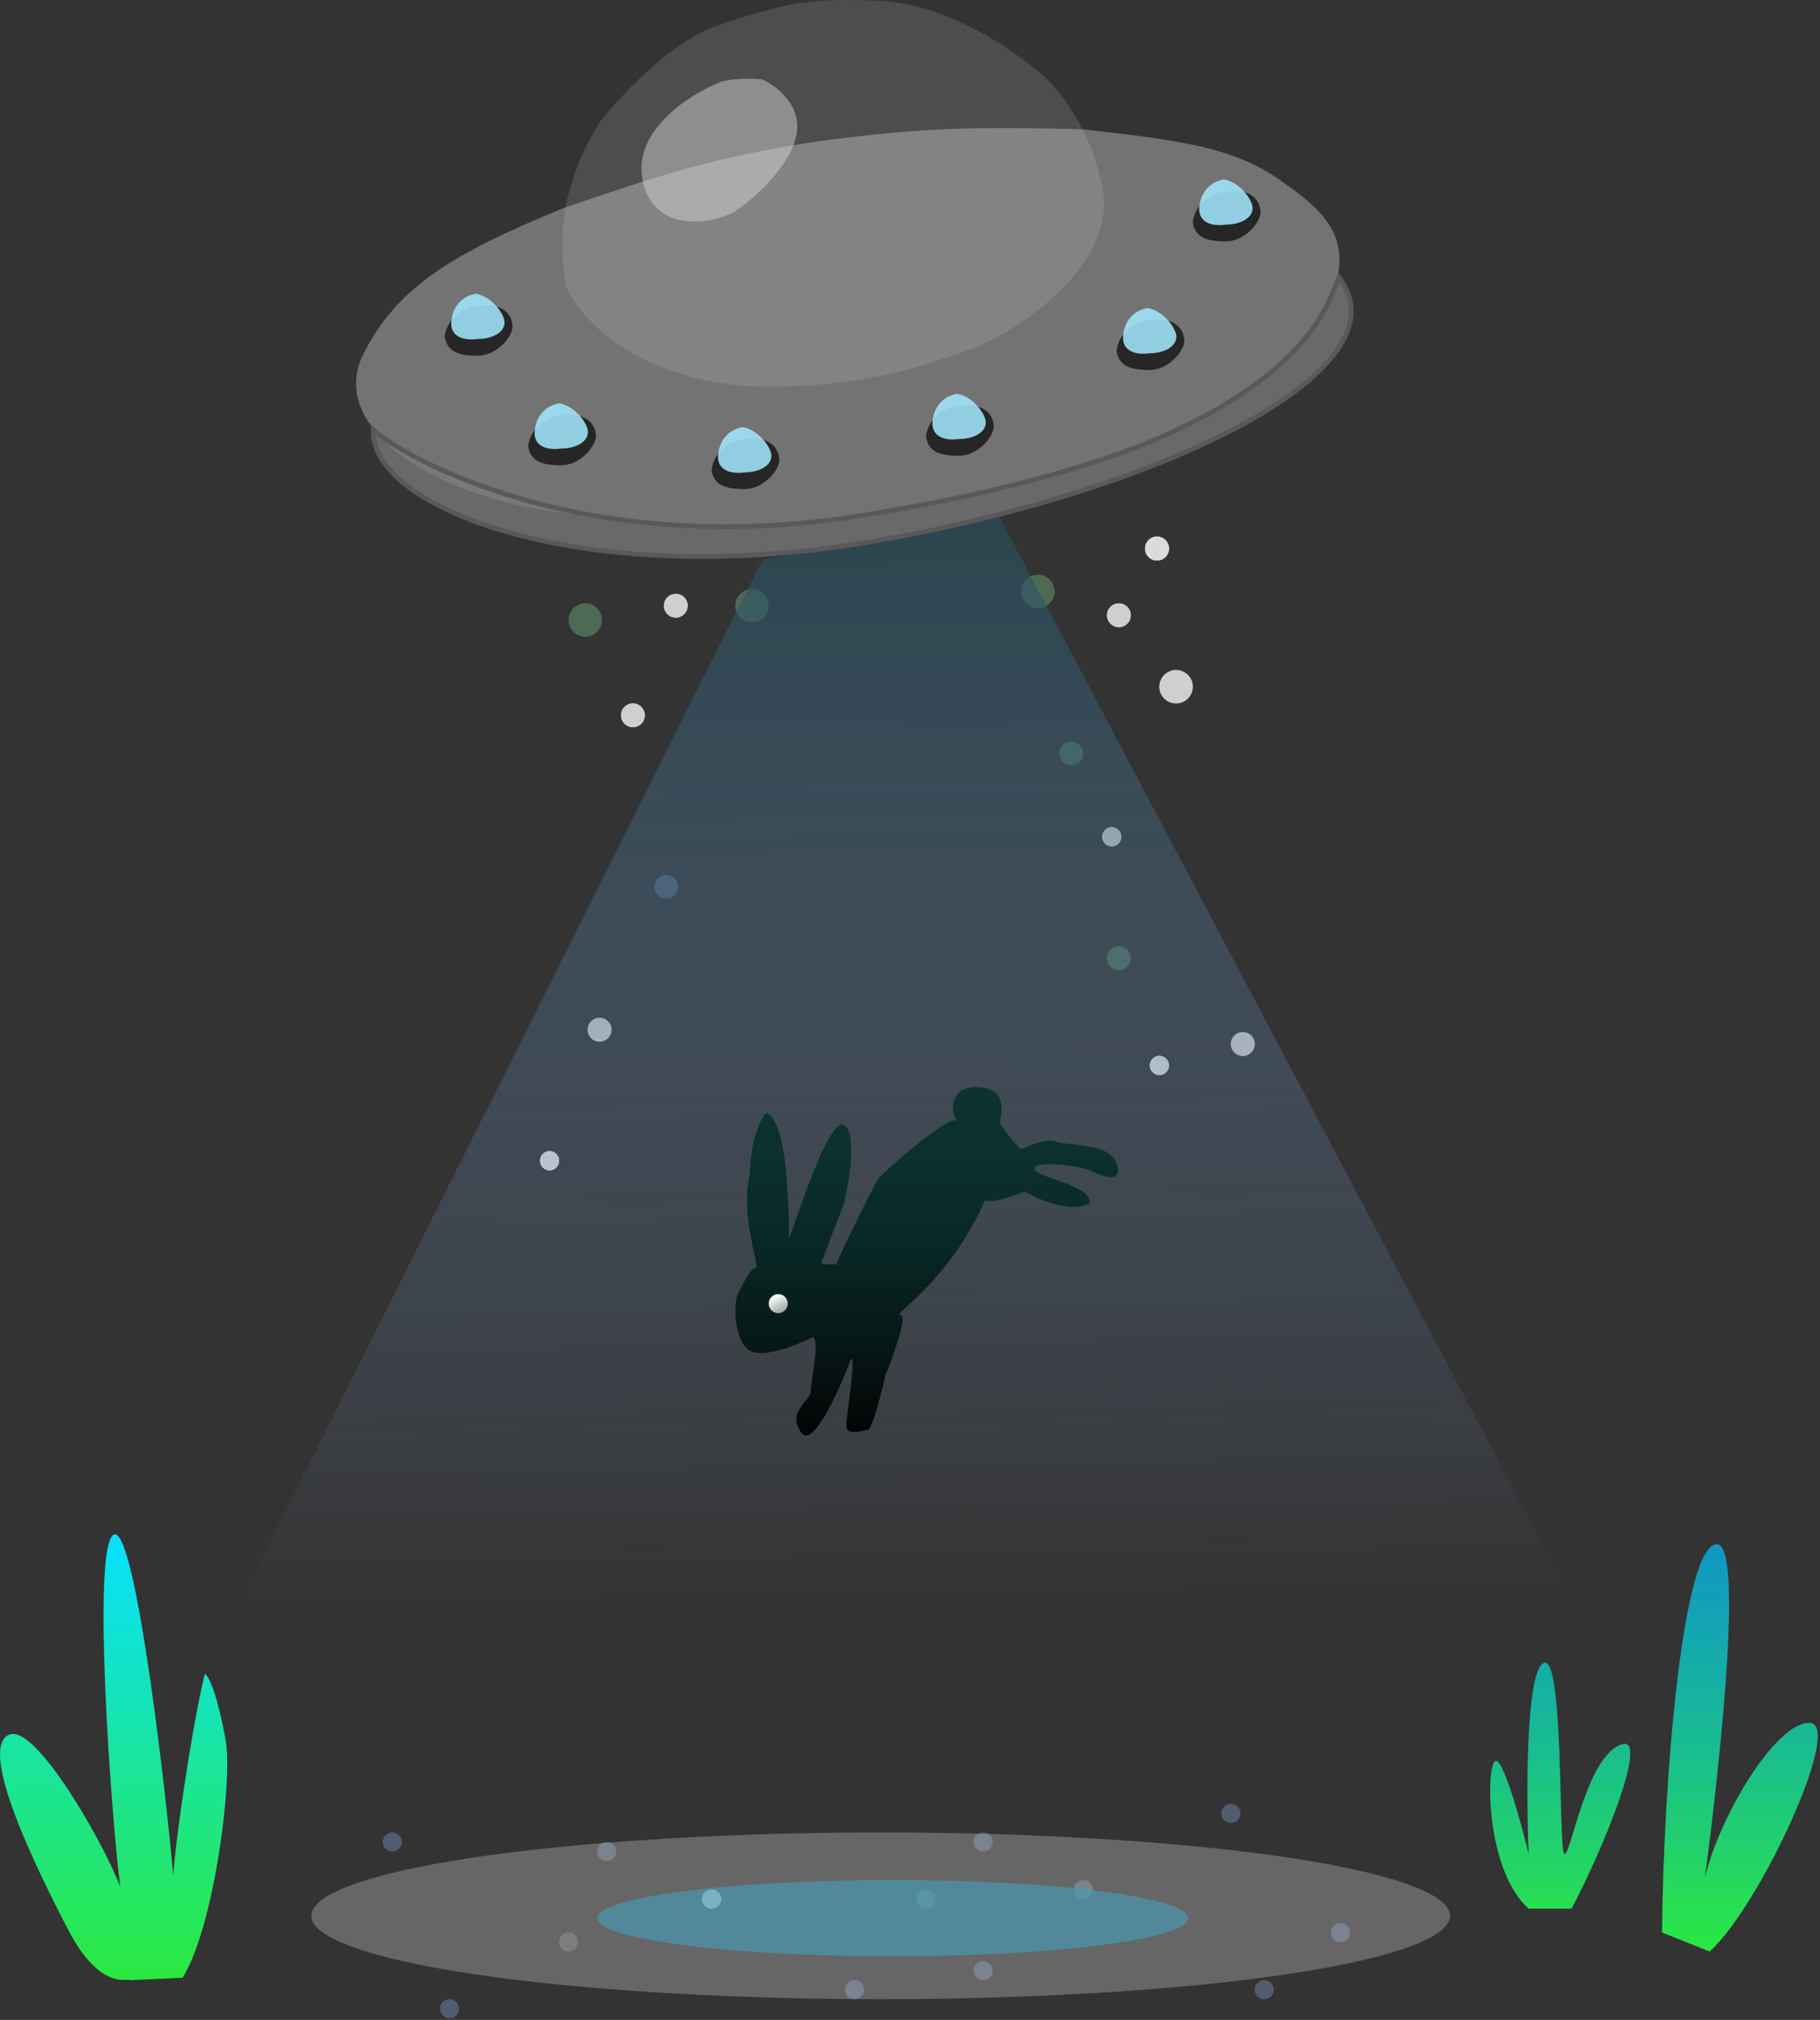 <svg width="382" height="424" viewBox="0 0 382 424" fill="none" xmlns="http://www.w3.org/2000/svg">
<rect x="0" y="0" width="382" height="424" fill="#333333" stroke="none"/>
<path d="M76.345 74.15C83.299 60.651 93.846 53.651 118.345 43.651C138.67 36.706 150.099 32.9 171.845 29.651C193.521 26.723 205.673 26.536 227.345 27.151C248.93 29.544 259.845 31.151 269.845 38.651C278.309 44.538 281.898 49.342 281.011 56.651C280.692 59.273 279.798 62.218 278.345 65.65C264.345 83.65 246.345 93.65 212.345 102.151C211.98 102.232 187.855 108.181 162.845 110.151C143.845 112.151 129.756 109.028 118.345 107.651C89.345 104.151 68.671 89.05 76.345 74.15Z" fill="#828282" fill-opacity="0.81"/>
<path d="M164.346 81.151C136.572 81.933 122.512 68.484 118.846 60.151C117.65 53.316 117.762 49.485 118.846 42.651C120.533 35.697 122.141 31.997 125.846 25.651C125.846 25.651 137.846 10.151 149.846 5.651C156.553 3.135 165.846 0.754 167.846 0.651C169.846 0.547 171.346 -0.349 184.346 0.151C197.346 0.651 210.346 8.817 216.846 14.151C220.512 16.651 228.546 25.151 231.346 39.151C234.146 53.151 219.846 64.151 212.846 68.651C205.846 73.151 199.846 74.651 196.846 75.651C193.846 76.651 182.709 80.633 164.346 81.151Z" fill="#D9D9D9" fill-opacity="0.16"/>
<path d="M167.346 26.65C167.346 20.15 160.346 16.65 159.846 16.65C159.846 16.65 155.346 16.15 151.346 17.15C145.012 19.65 132.846 27.25 134.846 37.65C136.846 48.05 147.346 47.65 153.846 44.65C159.346 41.15 167.346 33.1 167.346 26.65Z" fill="#D9D9D9" fill-opacity="0.46"/>
<path d="M125.082 91.671C124.845 94.15 121.435 97.665 117.845 97.665C113.345 97.665 111.345 96.65 110.845 93.65C111.345 89.65 114.992 87.156 118.582 87.156C122.845 86.65 125.082 88.91 125.082 91.671Z" fill="black" fill-opacity="0.67"/>
<path d="M123.345 90.15C123.845 92.65 120.883 94.15 117.845 94.15C114.617 94.609 111.493 93.587 112.345 89.65C112.89 86.856 114.84 85.121 117.345 84.65C120.345 85.15 122.845 88.15 123.345 90.15Z" fill="#A0E5FB" fill-opacity="0.88"/>
<path d="M163.582 96.671C163.345 99.15 159.935 102.665 156.345 102.665C151.845 102.665 149.845 101.65 149.345 98.65C149.845 94.65 153.492 92.156 157.082 92.156C161.345 91.65 163.582 93.91 163.582 96.671Z" fill="black" fill-opacity="0.67"/>
<path d="M161.845 95.15C162.345 97.65 159.383 99.15 156.345 99.15C153.117 99.609 149.993 98.587 150.845 94.65C151.39 91.856 153.34 90.121 155.845 89.65C158.845 90.15 161.345 93.15 161.845 95.15Z" fill="#A0E5FB" fill-opacity="0.88"/>
<path d="M208.582 89.671C208.345 92.15 204.935 95.665 201.345 95.665C196.845 95.665 194.845 94.65 194.345 91.65C194.845 87.65 198.492 85.156 202.082 85.156C206.345 84.65 208.582 86.91 208.582 89.671Z" fill="black" fill-opacity="0.67"/>
<path d="M206.845 88.15C207.345 90.65 204.383 92.15 201.345 92.15C198.117 92.609 194.993 91.587 195.845 87.65C196.39 84.856 198.34 83.121 200.845 82.65C203.845 83.15 206.345 86.15 206.845 88.15Z" fill="#A0E5FB" fill-opacity="0.88"/>
<path d="M248.582 71.671C248.345 74.15 244.935 77.665 241.345 77.665C236.845 77.665 234.845 76.65 234.345 73.65C234.845 69.65 238.492 67.156 242.082 67.156C246.345 66.65 248.582 68.91 248.582 71.671Z" fill="black" fill-opacity="0.67"/>
<path d="M246.845 70.15C247.345 72.65 244.383 74.15 241.345 74.15C238.117 74.609 234.993 73.587 235.845 69.65C236.39 66.856 238.34 65.121 240.845 64.65C243.845 65.15 246.345 68.15 246.845 70.15Z" fill="#A0E5FB" fill-opacity="0.88"/>
<path d="M264.582 44.671C264.345 47.15 260.935 50.665 257.345 50.665C252.845 50.665 250.845 49.651 250.345 46.651C250.845 42.651 254.492 40.156 258.082 40.156C262.345 39.65 264.582 41.91 264.582 44.671Z" fill="black" fill-opacity="0.67"/>
<path d="M262.845 43.15C263.345 45.65 260.383 47.15 257.345 47.15C254.117 47.609 250.993 46.587 251.845 42.65C252.39 39.856 254.34 38.121 256.845 37.65C259.845 38.15 262.345 41.15 262.845 43.15Z" fill="#A0E5FB" fill-opacity="0.88"/>
<path d="M107.582 68.671C107.345 71.15 103.935 74.665 100.345 74.665C95.845 74.665 93.846 73.65 93.346 70.65C93.846 66.65 97.492 64.156 101.082 64.156C105.345 63.65 107.582 65.91 107.582 68.671Z" fill="black" fill-opacity="0.67"/>
<path d="M105.845 67.15C106.345 69.65 103.383 71.15 100.345 71.15C97.117 71.609 93.993 70.587 94.846 66.65C95.39 63.856 97.34 62.121 99.846 61.65C102.845 62.15 105.345 65.15 105.845 67.15Z" fill="#A0E5FB" fill-opacity="0.88"/>
<circle cx="243.345" cy="223.65" r="2" fill="#DBDBDB" fill-opacity="0.99"/>
<circle cx="243.345" cy="223.65" r="2" fill="#DBDBDB" fill-opacity="0.99"/>
<circle cx="243.345" cy="223.65" r="2" fill="#DBDBDB" fill-opacity="0.99"/>
<circle cx="243.345" cy="223.65" r="2" fill="#DBDBDB" fill-opacity="0.99"/>
<circle cx="233.345" cy="175.65" r="2" fill="#DBDBDB" fill-opacity="0.99"/>
<circle cx="233.345" cy="175.65" r="2" fill="#DBDBDB" fill-opacity="0.99"/>
<circle cx="233.345" cy="175.65" r="2" fill="#DBDBDB" fill-opacity="0.99"/>
<circle cx="233.345" cy="175.65" r="2" fill="#DBDBDB" fill-opacity="0.99"/>
<circle cx="115.345" cy="243.65" r="2" fill="#DBDBDB" fill-opacity="0.99"/>
<circle cx="115.345" cy="243.65" r="2" fill="#DBDBDB" fill-opacity="0.99"/>
<circle cx="115.345" cy="243.65" r="2" fill="#DBDBDB" fill-opacity="0.99"/>
<circle cx="115.345" cy="243.65" r="2" fill="#DBDBDB" fill-opacity="0.99"/>
<circle cx="119.345" cy="407.65" r="2" fill="#DBDBDB" fill-opacity="0.2"/>
<circle cx="149.345" cy="398.65" r="2" fill="#DBDBDB" fill-opacity="0.99"/>
<circle cx="149.345" cy="398.65" r="2" fill="#DBDBDB" fill-opacity="0.99"/>
<circle cx="149.345" cy="398.65" r="2" fill="#DBDBDB" fill-opacity="0.99"/>
<circle cx="149.345" cy="398.65" r="2" fill="#DBDBDB" fill-opacity="0.99"/>
<circle cx="179.345" cy="417.65" r="2" fill="#86A5D9" fill-opacity="0.11"/>
<circle cx="179.345" cy="417.65" r="2" fill="#86A5D9" fill-opacity="0.11"/>
<circle cx="179.345" cy="417.65" r="2" fill="#86A5D9" fill-opacity="0.11"/>
<circle cx="179.345" cy="417.65" r="2" fill="#86A5D9" fill-opacity="0.11"/>
<circle cx="227.345" cy="396.65" r="2" fill="#86A5D9" fill-opacity="0.11"/>
<circle cx="227.345" cy="396.65" r="2" fill="#86A5D9" fill-opacity="0.11"/>
<circle cx="227.345" cy="396.65" r="2" fill="#86A5D9" fill-opacity="0.11"/>
<circle cx="227.345" cy="396.65" r="2" fill="#86A5D9" fill-opacity="0.11"/>
<circle cx="194.345" cy="398.65" r="2" fill="#86A5D9" fill-opacity="0.11"/>
<circle cx="194.345" cy="398.65" r="2" fill="#86A5D9" fill-opacity="0.11"/>
<circle cx="194.345" cy="398.65" r="2" fill="#86A5D9" fill-opacity="0.11"/>
<circle cx="194.345" cy="398.65" r="2" fill="#86A5D9" fill-opacity="0.11"/>
<circle cx="206.345" cy="413.65" r="2" fill="#86A5D9" fill-opacity="0.11"/>
<circle cx="206.345" cy="413.65" r="2" fill="#86A5D9" fill-opacity="0.11"/>
<circle cx="206.345" cy="413.65" r="2" fill="#86A5D9" fill-opacity="0.11"/>
<circle cx="206.345" cy="413.65" r="2" fill="#86A5D9" fill-opacity="0.11"/>
<circle cx="206.345" cy="386.65" r="2" fill="#86A5D9" fill-opacity="0.11"/>
<circle cx="206.345" cy="386.65" r="2" fill="#86A5D9" fill-opacity="0.11"/>
<circle cx="206.345" cy="386.65" r="2" fill="#86A5D9" fill-opacity="0.11"/>
<circle cx="206.345" cy="386.65" r="2" fill="#86A5D9" fill-opacity="0.11"/>
<circle cx="127.345" cy="388.65" r="2" fill="#86A5D9" fill-opacity="0.11"/>
<circle cx="127.345" cy="388.65" r="2" fill="#86A5D9" fill-opacity="0.11"/>
<circle cx="127.345" cy="388.65" r="2" fill="#86A5D9" fill-opacity="0.11"/>
<circle cx="127.345" cy="388.65" r="2" fill="#86A5D9" fill-opacity="0.11"/>
<circle cx="82.346" cy="386.65" r="2" fill="#86A5D9" fill-opacity="0.11"/>
<circle cx="82.346" cy="386.65" r="2" fill="#86A5D9" fill-opacity="0.11"/>
<circle cx="82.346" cy="386.65" r="2" fill="#86A5D9" fill-opacity="0.11"/>
<circle cx="82.346" cy="386.65" r="2" fill="#86A5D9" fill-opacity="0.11"/>
<circle cx="94.346" cy="421.65" r="2" fill="#86A5D9" fill-opacity="0.11"/>
<circle cx="94.346" cy="421.65" r="2" fill="#86A5D9" fill-opacity="0.11"/>
<circle cx="94.346" cy="421.65" r="2" fill="#86A5D9" fill-opacity="0.11"/>
<circle cx="94.346" cy="421.65" r="2" fill="#86A5D9" fill-opacity="0.11"/>
<circle cx="281.345" cy="405.65" r="2" fill="#86A5D9" fill-opacity="0.11"/>
<circle cx="281.345" cy="405.65" r="2" fill="#86A5D9" fill-opacity="0.11"/>
<circle cx="281.345" cy="405.65" r="2" fill="#86A5D9" fill-opacity="0.11"/>
<circle cx="281.345" cy="405.65" r="2" fill="#86A5D9" fill-opacity="0.11"/>
<circle cx="258.345" cy="380.65" r="2" fill="#86A5D9" fill-opacity="0.11"/>
<circle cx="258.345" cy="380.65" r="2" fill="#86A5D9" fill-opacity="0.11"/>
<circle cx="258.345" cy="380.65" r="2" fill="#86A5D9" fill-opacity="0.11"/>
<circle cx="258.345" cy="380.65" r="2" fill="#86A5D9" fill-opacity="0.11"/>
<circle cx="265.345" cy="417.65" r="2" fill="#86A5D9" fill-opacity="0.11"/>
<circle cx="265.345" cy="417.65" r="2" fill="#86A5D9" fill-opacity="0.11"/>
<circle cx="265.345" cy="417.65" r="2" fill="#86A5D9" fill-opacity="0.11"/>
<circle cx="265.345" cy="417.65" r="2" fill="#86A5D9" fill-opacity="0.11"/>
<circle cx="125.845" cy="216.15" r="2.5" fill="#DBDBDB" fill-opacity="0.5"/>
<circle cx="125.845" cy="216.15" r="2.5" fill="#DBDBDB" fill-opacity="0.5"/>
<circle cx="125.845" cy="216.15" r="2.5" fill="#DBDBDB" fill-opacity="0.5"/>
<circle cx="125.845" cy="216.15" r="2.5" fill="#DBDBDB" fill-opacity="0.5"/>
<circle cx="139.845" cy="186.15" r="2.5" fill="#86A5D9" fill-opacity="0.11"/>
<circle cx="139.845" cy="186.15" r="2.5" fill="#86A5D9" fill-opacity="0.11"/>
<circle cx="139.845" cy="186.15" r="2.5" fill="#86A5D9" fill-opacity="0.11"/>
<circle cx="139.845" cy="186.15" r="2.5" fill="#86A5D9" fill-opacity="0.11"/>
<circle cx="132.845" cy="150.15" r="2.5" fill="#DBDBDB" fill-opacity="0.5"/>
<circle cx="132.845" cy="150.15" r="2.5" fill="#DBDBDB" fill-opacity="0.5"/>
<circle cx="132.845" cy="150.15" r="2.5" fill="#DBDBDB" fill-opacity="0.5"/>
<circle cx="132.845" cy="150.15" r="2.5" fill="#DBDBDB" fill-opacity="0.5"/>
<circle cx="141.845" cy="127.15" r="2.5" fill="#DBDBDB" fill-opacity="0.5"/>
<circle cx="141.845" cy="127.15" r="2.5" fill="#DBDBDB" fill-opacity="0.5"/>
<circle cx="141.845" cy="127.15" r="2.5" fill="#DBDBDB" fill-opacity="0.5"/>
<circle cx="141.845" cy="127.15" r="2.5" fill="#DBDBDB" fill-opacity="0.5"/>
<circle cx="234.845" cy="129.15" r="2.5" fill="#DBDBDB" fill-opacity="0.5"/>
<circle cx="234.845" cy="129.15" r="2.5" fill="#DBDBDB" fill-opacity="0.5"/>
<circle cx="234.845" cy="129.15" r="2.5" fill="#DBDBDB" fill-opacity="0.5"/>
<circle cx="234.845" cy="129.15" r="2.5" fill="#DBDBDB" fill-opacity="0.5"/>
<circle cx="242.845" cy="115.15" r="2.5" fill="#DBDBDB" fill-opacity="0.99"/>
<circle cx="242.845" cy="115.15" r="2.5" fill="#DBDBDB" fill-opacity="0.99"/>
<circle cx="242.845" cy="115.15" r="2.5" fill="#DBDBDB" fill-opacity="0.99"/>
<circle cx="242.845" cy="115.15" r="2.5" fill="#DBDBDB" fill-opacity="0.99"/>
<circle cx="246.845" cy="144.15" r="3.5" fill="#DBDBDB" fill-opacity="0.5"/>
<circle cx="246.845" cy="144.15" r="3.5" fill="#DBDBDB" fill-opacity="0.5"/>
<circle cx="246.845" cy="144.15" r="3.5" fill="#DBDBDB" fill-opacity="0.5"/>
<circle cx="246.845" cy="144.15" r="3.5" fill="#DBDBDB" fill-opacity="0.5"/>
<circle cx="217.845" cy="124.15" r="3.5" fill="#5F8565" fill-opacity="0.25"/>
<circle cx="217.845" cy="124.15" r="3.5" fill="#5F8565" fill-opacity="0.25"/>
<circle cx="217.845" cy="124.15" r="3.5" fill="#5F8565" fill-opacity="0.25"/>
<circle cx="217.845" cy="124.15" r="3.5" fill="#5F8565" fill-opacity="0.25"/>
<circle cx="157.845" cy="127.15" r="3.5" fill="#5F8565" fill-opacity="0.25"/>
<circle cx="157.845" cy="127.15" r="3.5" fill="#5F8565" fill-opacity="0.25"/>
<circle cx="157.845" cy="127.15" r="3.5" fill="#5F8565" fill-opacity="0.25"/>
<circle cx="157.845" cy="127.15" r="3.5" fill="#5F8565" fill-opacity="0.25"/>
<circle cx="122.845" cy="130.15" r="3.5" fill="#5F8565" fill-opacity="0.25"/>
<circle cx="122.845" cy="130.15" r="3.5" fill="#5F8565" fill-opacity="0.25"/>
<circle cx="122.845" cy="130.15" r="3.5" fill="#5F8565" fill-opacity="0.25"/>
<circle cx="122.845" cy="130.15" r="3.5" fill="#5F8565" fill-opacity="0.25"/>
<circle cx="224.845" cy="158.15" r="2.5" fill="#5F8565" fill-opacity="0.25"/>
<circle cx="224.845" cy="158.15" r="2.5" fill="#5F8565" fill-opacity="0.25"/>
<circle cx="224.845" cy="158.15" r="2.5" fill="#5F8565" fill-opacity="0.25"/>
<circle cx="224.845" cy="158.15" r="2.5" fill="#5F8565" fill-opacity="0.25"/>
<circle cx="234.845" cy="201.15" r="2.5" fill="#5F8565" fill-opacity="0.25"/>
<circle cx="234.845" cy="201.15" r="2.5" fill="#5F8565" fill-opacity="0.25"/>
<circle cx="234.845" cy="201.15" r="2.5" fill="#5F8565" fill-opacity="0.25"/>
<circle cx="234.845" cy="201.15" r="2.5" fill="#5F8565" fill-opacity="0.25"/>
<circle cx="260.845" cy="219.15" r="2.5" fill="#DBDBDB" fill-opacity="0.5"/>
<circle cx="260.845" cy="219.15" r="2.5" fill="#DBDBDB" fill-opacity="0.5"/>
<circle cx="260.845" cy="219.15" r="2.5" fill="#DBDBDB" fill-opacity="0.5"/>
<circle cx="260.845" cy="219.15" r="2.5" fill="#DBDBDB" fill-opacity="0.5"/>
<path d="M209.5 108L160 117.5L51 335H329.5L209.5 108Z" fill="url(#paint0_linear_52_146)"/>
<path d="M185.845 288.65C185.012 292.484 182.943 300.15 182.143 300.15C181.143 300.15 177.652 301.65 177.643 299.15C177.635 297.144 179.734 285.029 178.643 285.15C176.143 291.817 170.543 304.25 168.143 300.65C165.143 296.15 170.071 294.211 170.143 292.15C170.241 289.333 172.143 281.65 170.643 280.65C166.976 282.484 160.643 284.936 157.643 283.65C154.143 282.15 153.643 273.15 155.143 271.15C155.976 269.317 157.843 265.75 158.643 266.15C159.643 266.65 155.543 255.65 157.143 247.65C157.643 245.15 157.143 239.15 160.643 233.65C161.809 233.484 164.343 236.05 165.143 247.65C165.79 257.032 165.599 259.297 165.52 259.727C165.543 259.688 165.581 259.65 165.643 259.65C166.143 259.65 173.643 234.15 177.143 236.15C179.943 237.75 178.309 247.817 177.143 252.65L172.345 265.15C173.345 265.484 175.643 265.55 175.643 265.15C175.643 264.65 183.73 247.941 184.52 247.15C185.52 246.15 198.52 234.15 201.02 235.15C199.52 234.55 198.845 228.15 204.845 228.15C212.345 228.15 209.845 235.15 209.845 235.65C209.845 236.15 213.845 241.15 214.345 241.15C214.845 241.15 219.345 238.65 221.845 239.65C224.345 240.65 234.643 239.63 234.643 245.65C234.643 248.65 229.845 246.131 228.643 245.65C226.143 244.65 217.643 243.65 217.143 245.15C216.491 247.106 229.643 248.65 228.643 252.65C226.845 253.65 222.345 254.15 215.143 250.15C207.661 252.891 206.85 252.171 206.902 251.72C198.902 269.553 187.008 276 189 276C190.6 276 187.564 284.434 185.845 288.65Z" fill="url(#paint1_linear_52_146)"/>
<path d="M185.845 288.65C185.012 292.484 182.943 300.15 182.143 300.15C181.143 300.15 177.652 301.65 177.643 299.15C177.635 297.144 179.734 285.029 178.643 285.15C176.143 291.817 170.543 304.25 168.143 300.65C165.143 296.15 170.071 294.211 170.143 292.15C170.241 289.333 172.143 281.65 170.643 280.65C166.976 282.484 160.643 284.936 157.643 283.65C154.143 282.15 153.643 273.15 155.143 271.15C155.976 269.317 157.843 265.75 158.643 266.15C159.643 266.65 155.543 255.65 157.143 247.65C157.643 245.15 157.143 239.15 160.643 233.65C161.809 233.484 164.343 236.05 165.143 247.65C165.79 257.032 165.599 259.297 165.52 259.727C165.543 259.688 165.581 259.65 165.643 259.65C166.143 259.65 173.643 234.15 177.143 236.15C179.943 237.75 178.309 247.817 177.143 252.65L172.345 265.15C173.345 265.484 175.643 265.55 175.643 265.15C175.643 264.65 183.73 247.941 184.52 247.15C185.52 246.15 198.52 234.15 201.02 235.15C199.52 234.55 198.845 228.15 204.845 228.15C212.345 228.15 209.845 235.15 209.845 235.65C209.845 236.15 213.845 241.15 214.345 241.15C214.845 241.15 219.345 238.65 221.845 239.65C224.345 240.65 234.643 239.63 234.643 245.65C234.643 248.65 229.845 246.131 228.643 245.65C226.143 244.65 217.643 243.65 217.143 245.15C216.491 247.106 229.643 248.65 228.643 252.65C226.845 253.65 222.345 254.15 215.143 250.15C207.661 252.891 206.85 252.171 206.902 251.72C198.902 269.553 187.008 276 189 276C190.6 276 187.564 284.434 185.845 288.65Z" fill="black" fill-opacity="0.65"/>
<circle cx="163.345" cy="273.65" r="2" fill="url(#paint2_linear_52_146)"/>
<path d="M38.346 415.15L27.346 415.65C27.066 415.122 21.11 418.149 14.345 405.15C7.58 392.151 -4.655 367.15 1.845 364.15C7.494 361.543 22.08 387.531 25.256 396.113C23.474 382.978 19.168 324.707 23.846 322.15C28.606 319.548 35.525 382.809 36.347 393.764C36.701 387.577 39.993 363.781 42.985 351.363C43.985 351.863 45.745 356.35 47.346 365.15C48.946 373.95 44.846 404.65 38.346 415.15Z" fill="url(#paint3_linear_52_146)"/>
<path d="M329.846 400.65H320.846C311.846 392.65 311.846 370.65 313.846 369.65C315.446 368.85 319.179 382.317 320.846 389.15C320.346 376.817 320.246 351.55 323.846 349.15C328.346 346.15 327.042 388.603 328.346 389.15C329.695 389.717 332.905 368.655 340.346 366.15C346.411 364.108 336.012 389.15 329.846 400.65Z" fill="url(#paint4_linear_52_146)"/>
<path d="M358.845 409.65L348.845 405.65C349.15 372.271 353.345 324.15 360.345 324.15C367.345 324.15 357.845 394.15 357.845 394.15C360.817 381.452 372.664 361.435 379.845 361.65C387.027 361.865 369.454 400.022 358.845 409.65Z" fill="url(#paint5_linear_52_146)"/>
<ellipse cx="184.846" cy="402.15" rx="119.5" ry="17.5" fill="#D9D9D9" fill-opacity="0.31"/>
<ellipse cx="187.345" cy="402.65" rx="62" ry="8" fill="#459CB7" fill-opacity="0.65"/>
<path d="M179.077 108.493L179.075 108.493C147.614 113.265 122.305 109.018 104.843 103.313C96.113 100.461 89.343 97.245 84.743 94.606C82.443 93.288 80.681 92.111 79.485 91.193C79.029 90.843 78.65 90.526 78.353 90.251C78.158 93.951 80.291 97.737 84.573 101.288C89.294 105.205 96.544 108.756 105.813 111.472C124.343 116.901 150.821 118.953 180.919 114.007C211.044 109.055 239.98 100.098 259.436 89.822C269.173 84.68 276.482 79.234 280.399 73.839C282.353 71.146 283.444 68.492 283.596 65.912C283.748 63.34 282.971 60.794 281.1 58.3C281.064 58.252 281.032 58.213 281.005 58.182C280.961 58.262 280.907 58.376 280.842 58.532C280.732 58.795 280.611 59.13 280.459 59.546L280.446 59.583C279.818 61.309 278.769 64.168 276.412 67.704C271.696 74.778 261.792 84.493 239.688 93.437L239.681 93.44C225.162 99.061 205.563 104.367 179.077 108.493Z" fill="#7A7A7A" fill-opacity="0.76" stroke="#595959"/>
<defs>
<linearGradient id="paint0_linear_52_146" x1="187" y1="97" x2="190.25" y2="335" gradientUnits="userSpaceOnUse">
<stop stop-color="#214956" stop-opacity="0.7"/>
<stop offset="1" stop-color="#86A5D9" stop-opacity="0"/>
</linearGradient>
<linearGradient id="paint1_linear_52_146" x1="194.494" y1="228.15" x2="194.494" y2="301.292" gradientUnits="userSpaceOnUse">
<stop stop-color="#00FFE0" stop-opacity="0.4"/>
<stop offset="1" stop-opacity="0.85"/>
</linearGradient>
<linearGradient id="paint2_linear_52_146" x1="163.345" y1="271.65" x2="167.5" y2="280" gradientUnits="userSpaceOnUse">
<stop stop-color="white"/>
<stop offset="1" stop-color="white" stop-opacity="0"/>
</linearGradient>
<linearGradient id="paint3_linear_52_146" x1="23.846" y1="322.072" x2="23.846" y2="415.65" gradientUnits="userSpaceOnUse">
<stop stop-color="#07E1FF"/>
<stop offset="1" stop-color="#2BE83F"/>
</linearGradient>
<linearGradient id="paint4_linear_52_146" x1="347.145" y1="324.15" x2="347.145" y2="409.65" gradientUnits="userSpaceOnUse">
<stop stop-color="#00C2FF" stop-opacity="0.7"/>
<stop offset="1" stop-color="#2BE83F"/>
</linearGradient>
<linearGradient id="paint5_linear_52_146" x1="347.145" y1="324.15" x2="347.145" y2="409.65" gradientUnits="userSpaceOnUse">
<stop stop-color="#00C2FF" stop-opacity="0.7"/>
<stop offset="1" stop-color="#2BE83F"/>
</linearGradient>
</defs>
</svg>
